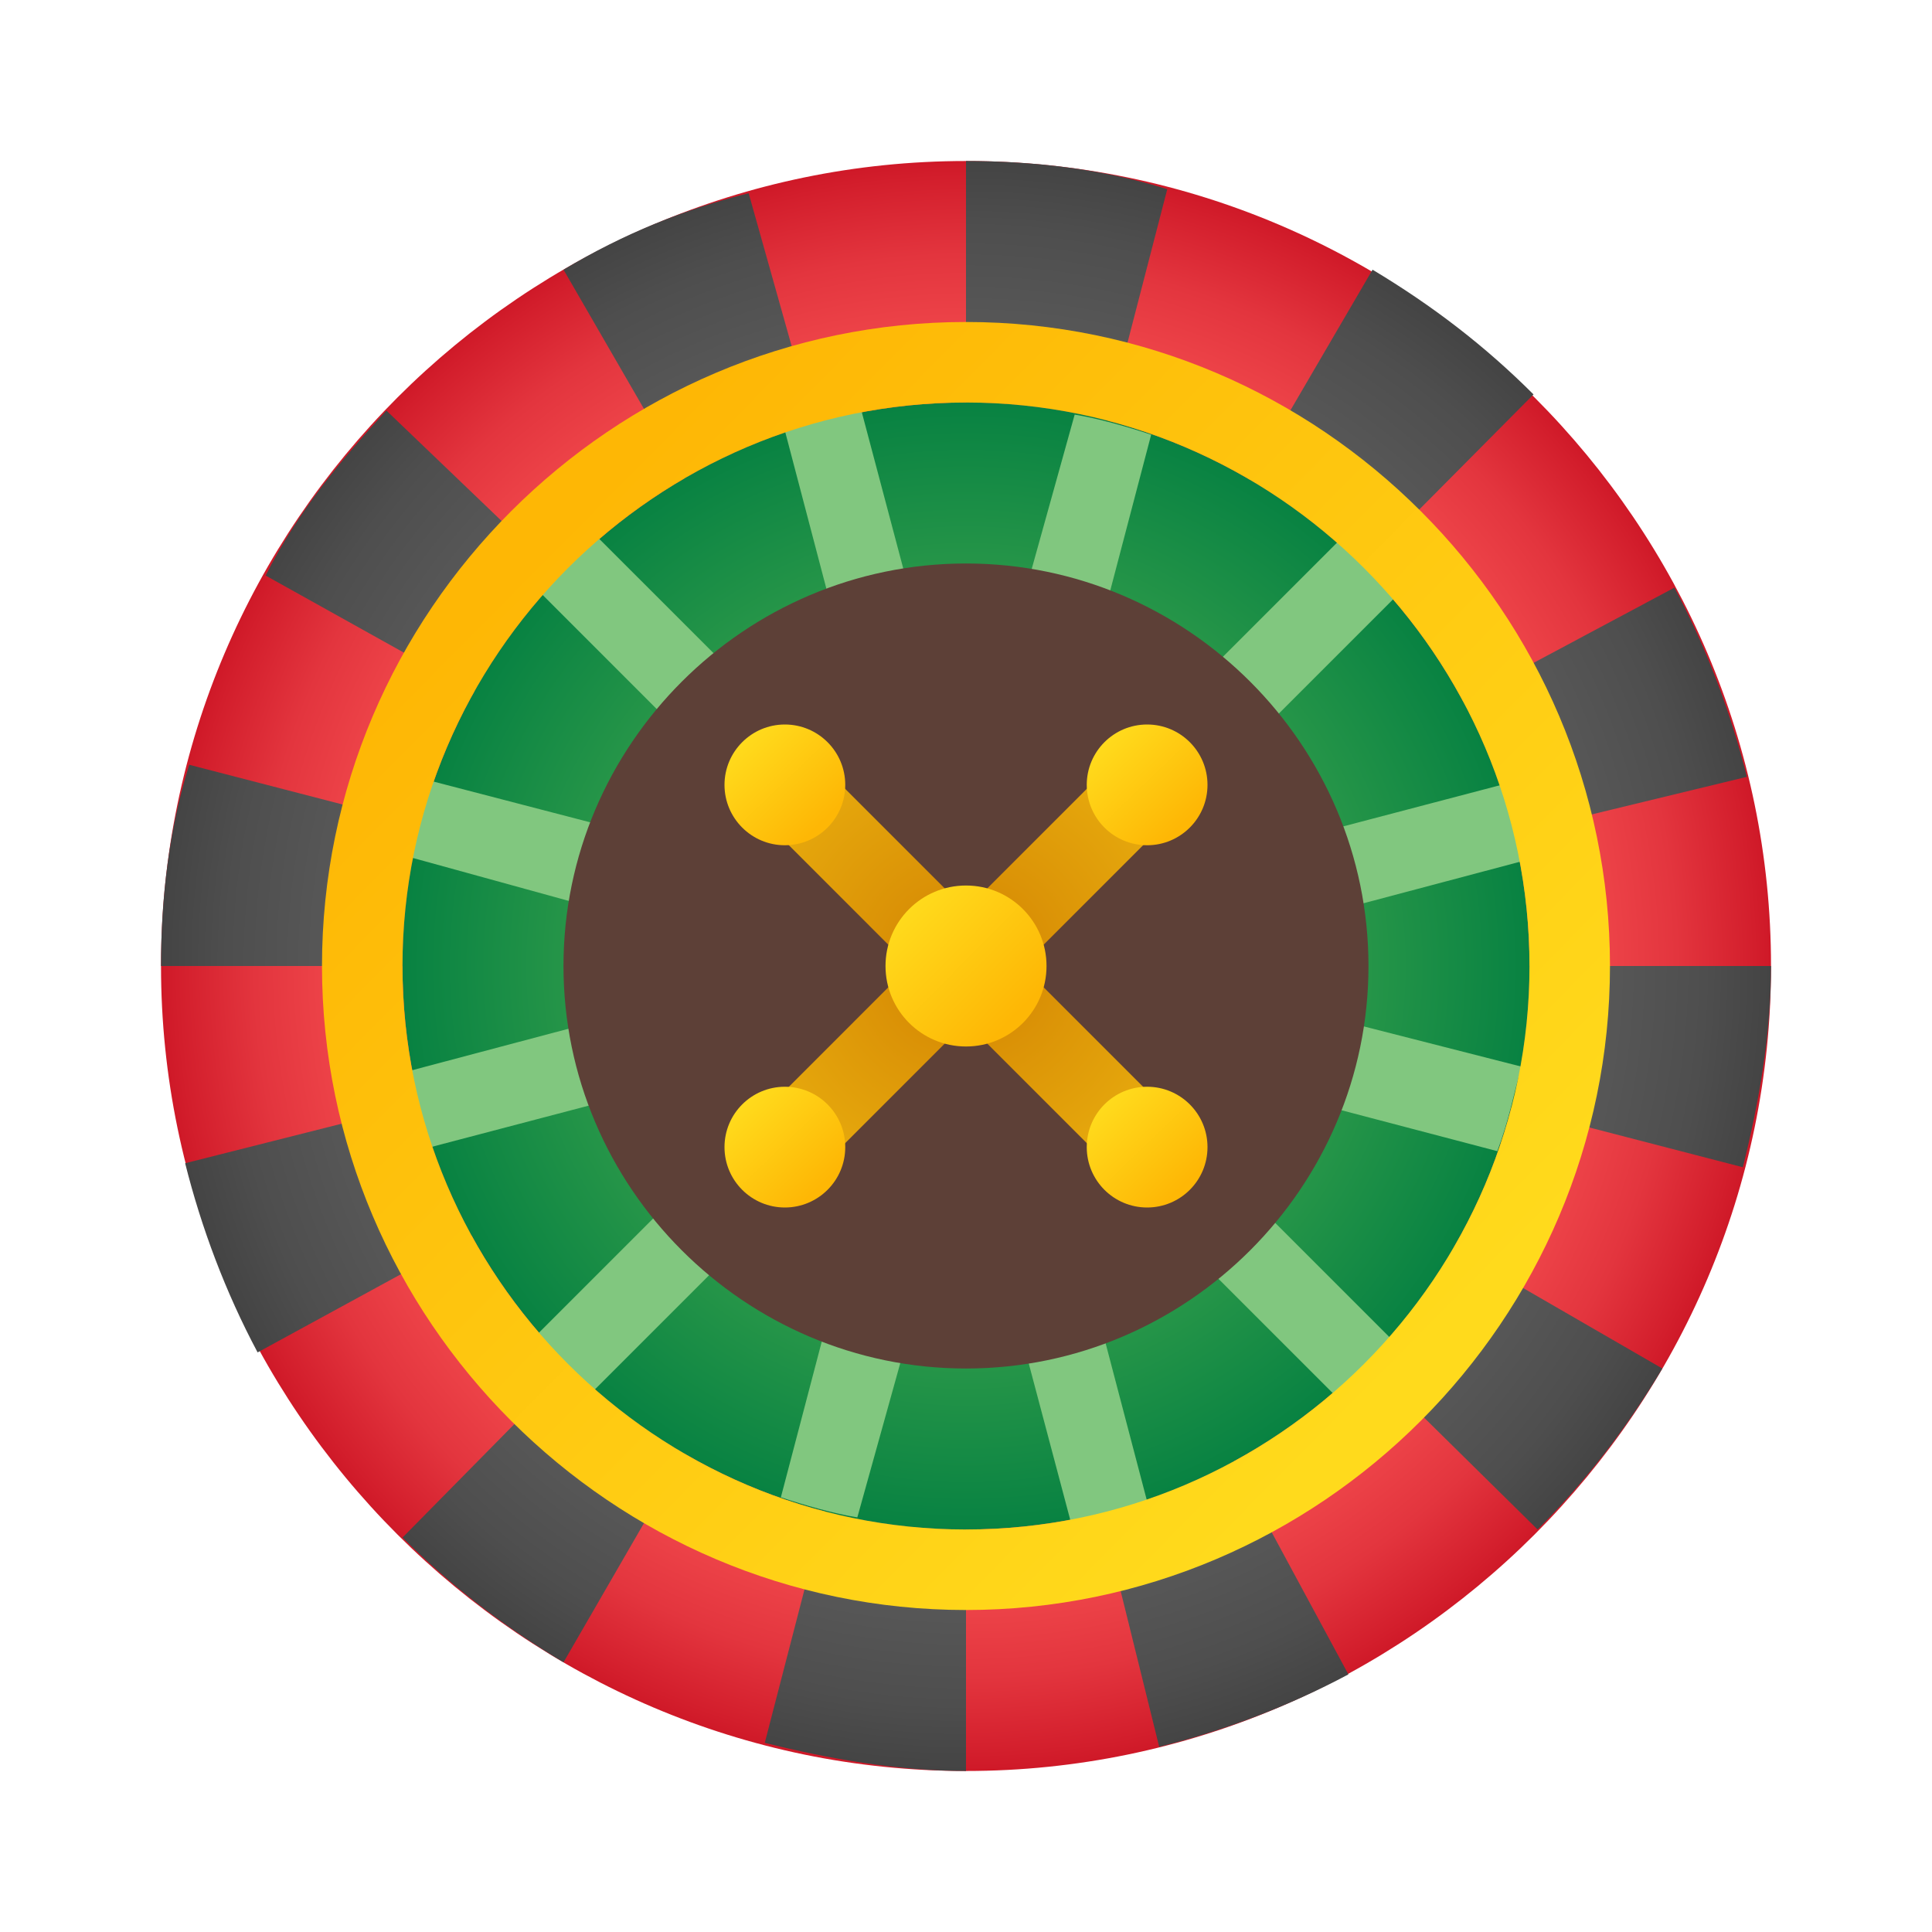 <svg width="56" height="56" viewBox="0 0 56 56" fill="none" xmlns="http://www.w3.org/2000/svg">
<path d="M51.334 28C51.334 40.833 40.834 51.333 28 51.333C15.167 51.333 4.667 40.833 4.667 28C4.667 15.167 15.167 4.667 28 4.667C40.834 4.667 51.334 15.167 51.334 28Z" fill="url(#paint0_radial_1501_24402)"/>
<path d="M28 28L48.534 17.033C49.467 18.783 50.167 20.65 50.634 22.517L28 28ZM50.517 33.833C50.984 31.967 51.334 29.983 51.334 28H28L50.517 33.833ZM44.567 44.333C45.967 42.933 47.134 41.417 48.184 39.667L28 28L44.567 44.333ZM33.6 50.633C35.467 50.167 37.334 49.467 39.084 48.533L28 28L33.6 50.633ZM22.167 50.517C24.034 50.983 26.017 51.333 28 51.333V28L22.167 50.517ZM11.667 44.567C13.067 45.967 14.584 47.133 16.334 48.183L28 28L11.667 44.567ZM5.367 33.717C5.834 35.583 6.534 37.45 7.467 39.2L28 28L5.367 33.717ZM5.484 22.167C4.9 24.033 4.667 26.017 4.667 28H28L5.484 22.167ZM11.2 11.9C9.917 13.3 8.634 14.817 7.7 16.683L28 28L11.2 11.9ZM33.834 5.483C31.967 4.9 29.984 4.667 28 4.667V28L33.834 5.483ZM21.7 5.6C19.834 6.067 18.084 6.767 16.334 7.817L28 28L21.7 5.6ZM44.45 11.433C43.05 10.033 41.534 8.867 39.784 7.817L28 28L44.45 11.433Z" fill="url(#paint1_radial_1501_24402)"/>
<path d="M44.334 28C44.334 36.983 36.984 44.333 28 44.333C19.017 44.333 11.667 36.983 11.667 28C11.667 19.017 19.017 11.667 28 11.667C36.984 11.667 44.334 19.017 44.334 28Z" fill="url(#paint2_radial_1501_24402)"/>
<path d="M44.1 30.917L32.667 28L44.1 24.967C43.984 24.15 43.75 23.45 43.517 22.75L31.967 25.783L40.484 17.267C40.017 16.683 39.434 16.1 38.85 15.633L30.334 24.15L33.367 12.6C32.667 12.367 31.85 12.133 31.15 12.017L28 23.333L24.967 11.9C24.15 12.017 23.45 12.25 22.75 12.483L25.784 24.033L17.267 15.517C16.684 15.983 16.1 16.567 15.634 17.15L24.15 25.667L12.484 22.633C12.25 23.333 12.017 24.15 11.9 24.85L23.334 28L11.9 31.033C12.017 31.85 12.25 32.55 12.484 33.25L24.034 30.217L15.517 38.733C15.984 39.317 16.567 39.9 17.15 40.367L25.667 31.85L22.634 43.4C23.334 43.633 24.15 43.867 24.85 43.983L28 32.667L31.034 44.1C31.85 43.983 32.55 43.75 33.25 43.517L30.217 31.967L38.734 40.483C39.317 40.017 39.9 39.433 40.367 38.85L31.85 30.333L43.4 33.367C43.75 32.433 43.867 31.733 44.1 30.917Z" fill="#81C77F"/>
<path d="M39.666 28C39.666 34.417 34.416 39.667 28 39.667C21.583 39.667 16.333 34.417 16.333 28C16.333 21.583 21.583 16.333 28 16.333C34.416 16.333 39.666 21.583 39.666 28Z" fill="#5D4037"/>
<path d="M33.016 34.65L28 29.633L22.983 34.65L21.35 33.017L26.366 28L21.35 22.983L22.983 21.35L28 26.367L33.016 21.35L34.65 22.983L29.633 28L34.65 33.017L33.016 34.65Z" fill="url(#paint3_radial_1501_24402)"/>
<path d="M28 9.333C17.733 9.333 9.333 17.733 9.333 28C9.333 38.267 17.733 46.667 28 46.667C38.266 46.667 46.666 38.267 46.666 28C46.666 17.733 38.266 9.333 28 9.333ZM28 44.333C19.016 44.333 11.666 36.983 11.666 28C11.666 19.017 19.016 11.667 28 11.667C36.983 11.667 44.333 19.017 44.333 28C44.333 36.983 36.983 44.333 28 44.333Z" fill="url(#paint4_linear_1501_24402)"/>
<path d="M28 30.333C29.289 30.333 30.334 29.289 30.334 28C30.334 26.711 29.289 25.667 28 25.667C26.712 25.667 25.667 26.711 25.667 28C25.667 29.289 26.712 30.333 28 30.333Z" fill="url(#paint5_linear_1501_24402)"/>
<path d="M22.75 24.5C23.716 24.5 24.5 23.716 24.5 22.75C24.5 21.784 23.716 21 22.75 21C21.784 21 21 21.784 21 22.75C21 23.716 21.784 24.5 22.75 24.5Z" fill="url(#paint6_linear_1501_24402)"/>
<path d="M33.25 24.5C34.217 24.5 35 23.716 35 22.75C35 21.784 34.217 21 33.25 21C32.283 21 31.5 21.784 31.5 22.75C31.5 23.716 32.283 24.5 33.25 24.5Z" fill="url(#paint7_linear_1501_24402)"/>
<path d="M33.25 35C34.217 35 35 34.217 35 33.25C35 32.283 34.217 31.5 33.25 31.5C32.283 31.5 31.5 32.283 31.5 33.25C31.5 34.217 32.283 35 33.25 35Z" fill="url(#paint8_linear_1501_24402)"/>
<path d="M22.75 35C23.716 35 24.5 34.217 24.5 33.25C24.5 32.283 23.716 31.5 22.75 31.5C21.784 31.5 21 32.283 21 33.25C21 34.217 21.784 35 22.75 35Z" fill="url(#paint9_linear_1501_24402)"/>
<defs>
<radialGradient id="paint0_radial_1501_24402" cx="0" cy="0" r="1" gradientUnits="userSpaceOnUse" gradientTransform="translate(28 28) scale(23.333)">
<stop stop-color="#FF5C5C"/>
<stop offset="0.448" stop-color="#FE5A5A"/>
<stop offset="0.634" stop-color="#F85355"/>
<stop offset="0.771" stop-color="#F0474B"/>
<stop offset="0.884" stop-color="#E3353E"/>
<stop offset="0.981" stop-color="#D31E2C"/>
<stop offset="1" stop-color="#CF1928"/>
</radialGradient>
<radialGradient id="paint1_radial_1501_24402" cx="0" cy="0" r="1" gradientUnits="userSpaceOnUse" gradientTransform="translate(28 28) scale(23.333)">
<stop stop-color="#636363"/>
<stop offset="0.535" stop-color="#616161"/>
<stop offset="0.756" stop-color="#5A5A5A"/>
<stop offset="0.919" stop-color="#4E4E4E"/>
<stop offset="1" stop-color="#444444"/>
</radialGradient>
<radialGradient id="paint2_radial_1501_24402" cx="0" cy="0" r="1" gradientUnits="userSpaceOnUse" gradientTransform="translate(28 28) scale(16.333)">
<stop stop-color="#4CAF50"/>
<stop offset="0.533" stop-color="#38A14C"/>
<stop offset="1" stop-color="#088242"/>
</radialGradient>
<radialGradient id="paint3_radial_1501_24402" cx="0" cy="0" r="1" gradientUnits="userSpaceOnUse" gradientTransform="translate(28 28) scale(12.291)">
<stop stop-color="#D68A04"/>
<stop offset="0.193" stop-color="#DA9106"/>
<stop offset="0.479" stop-color="#E4A50C"/>
<stop offset="0.821" stop-color="#F5C616"/>
<stop offset="1" stop-color="#FFDA1C"/>
</radialGradient>
<linearGradient id="paint4_linear_1501_24402" x1="15.623" y1="15.741" x2="40.319" y2="40.202" gradientUnits="userSpaceOnUse">
<stop stop-color="#FEB705"/>
<stop offset="1" stop-color="#FFDA1C"/>
</linearGradient>
<linearGradient id="paint5_linear_1501_24402" x1="26.365" y1="26.384" x2="29.452" y2="29.433" gradientUnits="userSpaceOnUse">
<stop stop-color="#FFDA1C"/>
<stop offset="1" stop-color="#FEB705"/>
</linearGradient>
<linearGradient id="paint6_linear_1501_24402" x1="21.586" y1="21.534" x2="23.807" y2="23.854" gradientUnits="userSpaceOnUse">
<stop stop-color="#FFDA1C"/>
<stop offset="1" stop-color="#FEB705"/>
</linearGradient>
<linearGradient id="paint7_linear_1501_24402" x1="32.086" y1="21.534" x2="34.307" y2="23.854" gradientUnits="userSpaceOnUse">
<stop stop-color="#FFDA1C"/>
<stop offset="1" stop-color="#FEB705"/>
</linearGradient>
<linearGradient id="paint8_linear_1501_24402" x1="32.086" y1="32.034" x2="34.307" y2="34.354" gradientUnits="userSpaceOnUse">
<stop stop-color="#FFDA1C"/>
<stop offset="1" stop-color="#FEB705"/>
</linearGradient>
<linearGradient id="paint9_linear_1501_24402" x1="21.586" y1="32.034" x2="23.807" y2="34.354" gradientUnits="userSpaceOnUse">
<stop stop-color="#FFDA1C"/>
<stop offset="1" stop-color="#FEB705"/>
</linearGradient>
</defs>
</svg>
